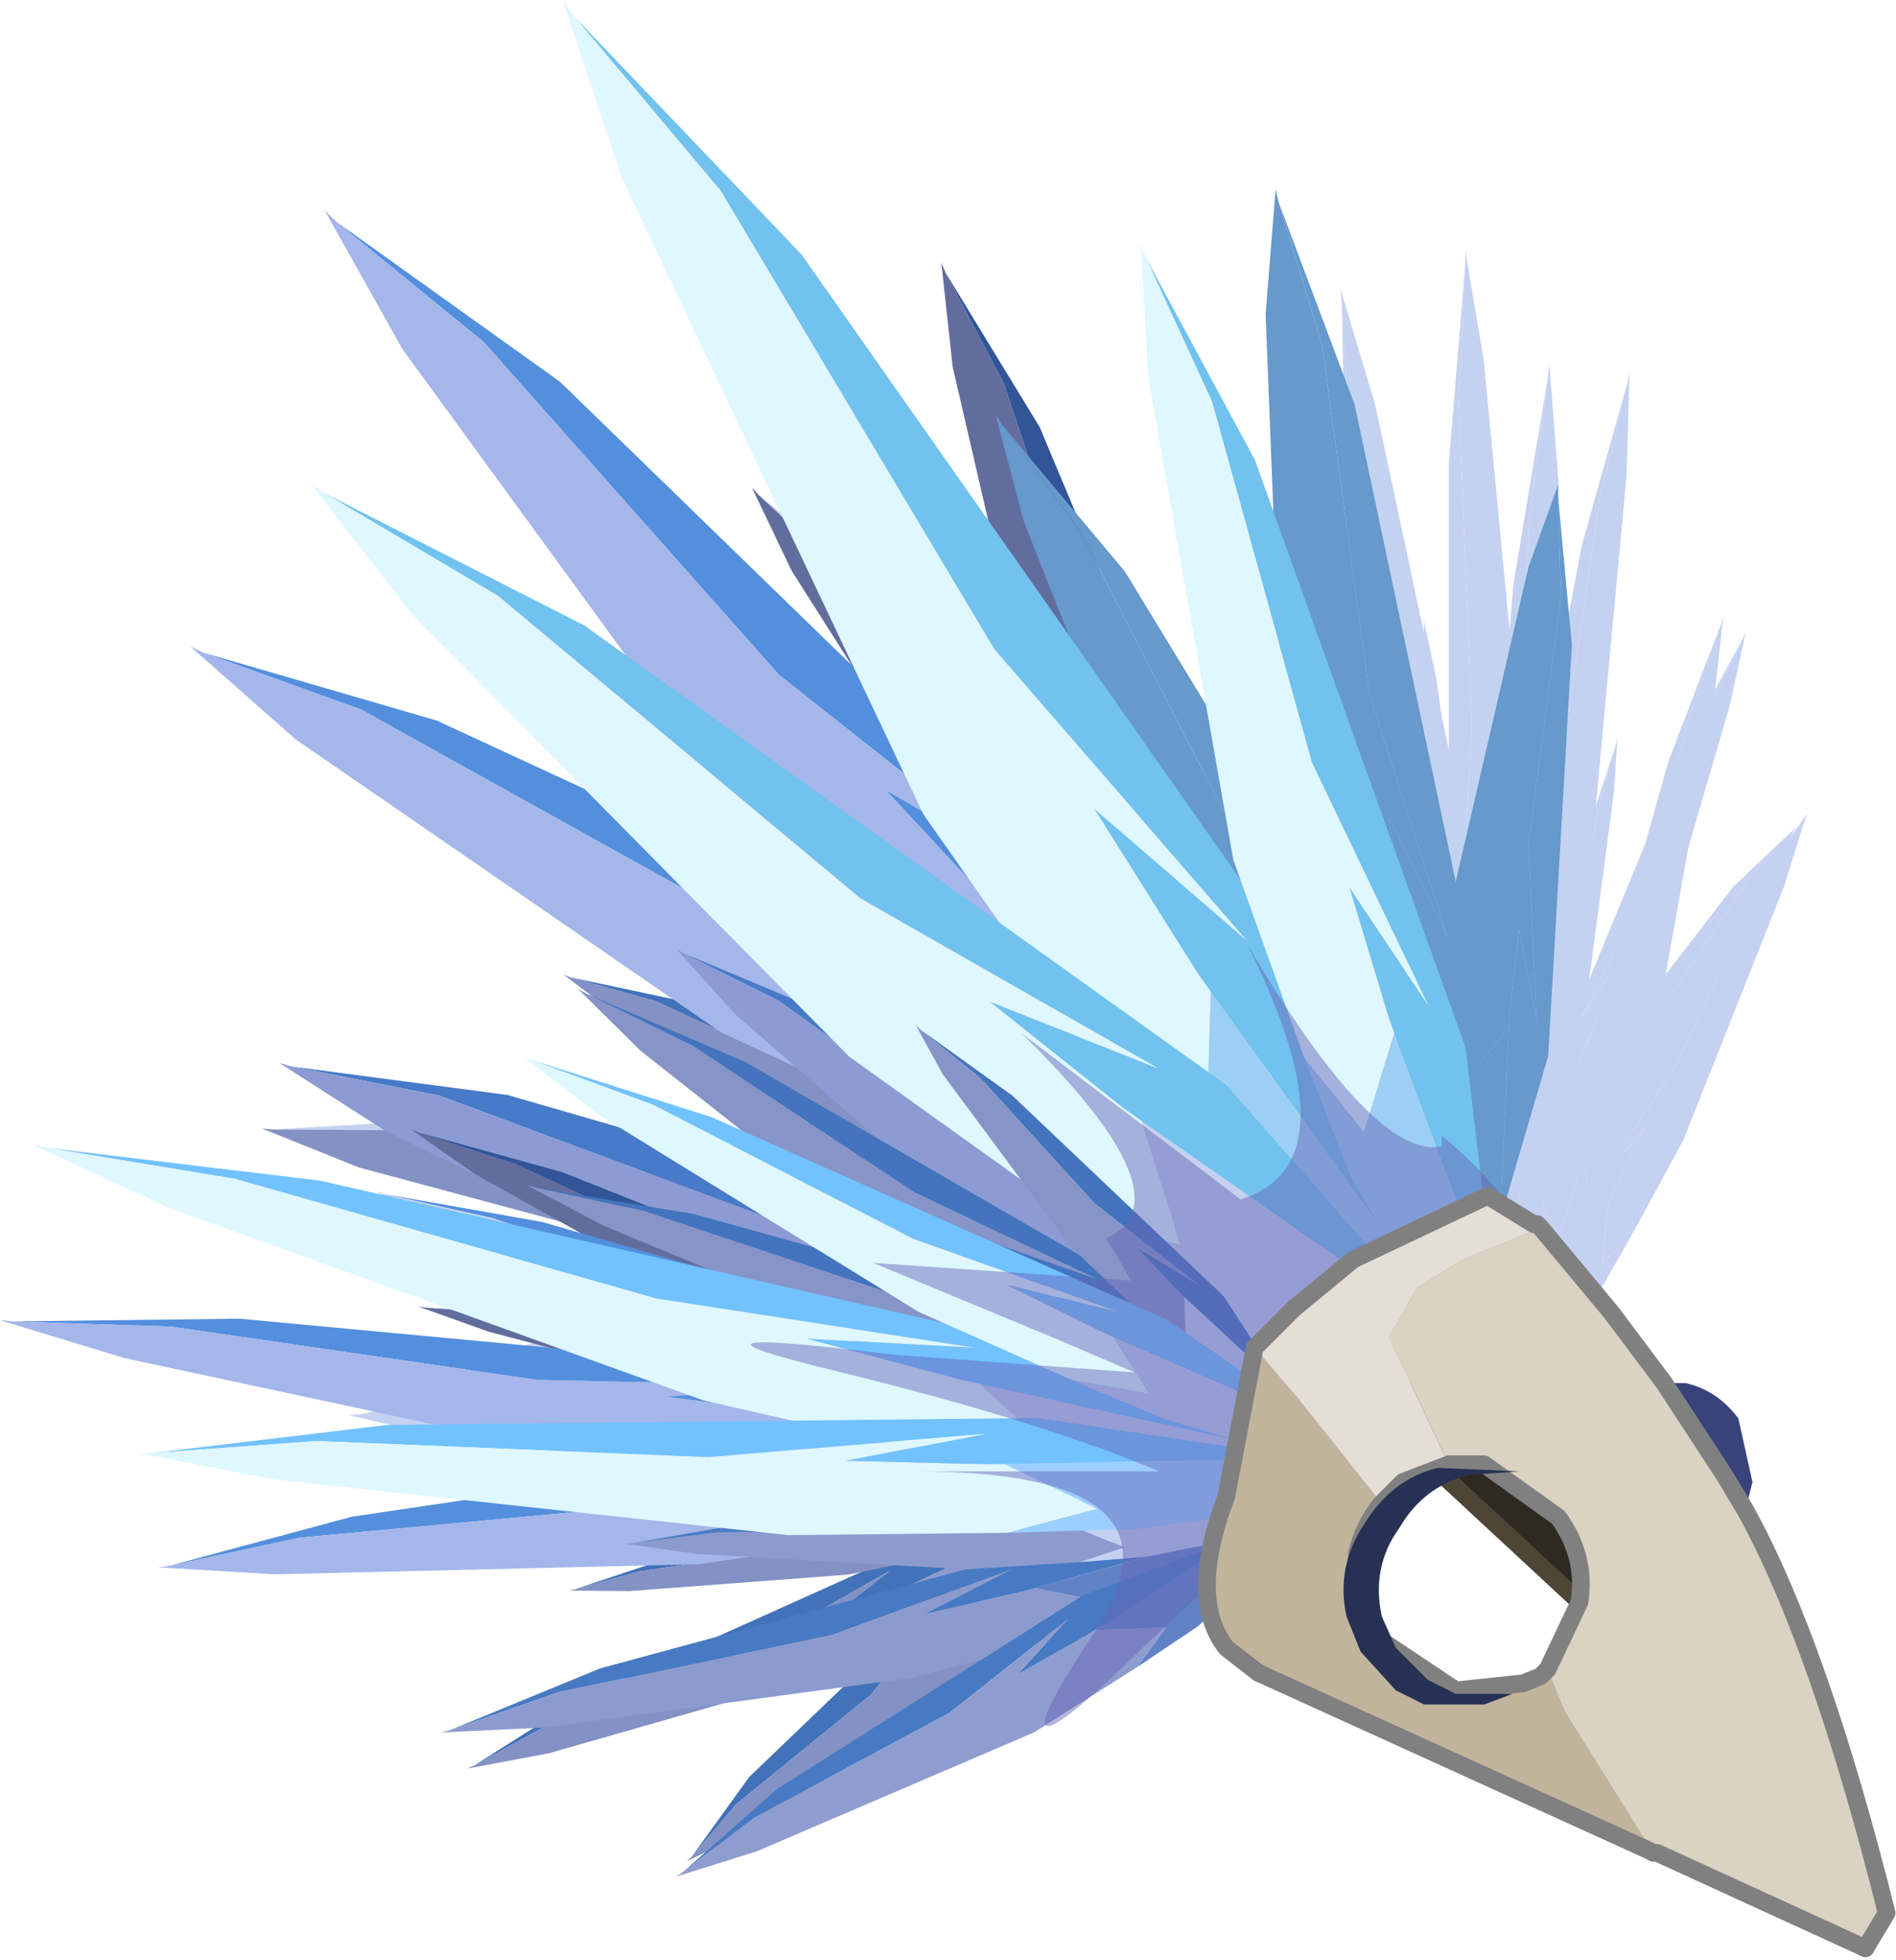 <?xml version="1.0" encoding="UTF-8" standalone="no"?>
<!DOCTYPE svg PUBLIC "-//W3C//DTD SVG 1.1//EN" "http://www.w3.org/Graphics/SVG/1.1/DTD/svg11.dtd">
<svg width="100%" height="100%" viewBox="0 0 242 250" version="1.1" xmlns="http://www.w3.org/2000/svg" xmlns:xlink="http://www.w3.org/1999/xlink" xml:space="preserve" xmlns:serif="http://www.serif.com/" style="fill-rule:evenodd;clip-rule:evenodd;stroke-linecap:round;stroke-linejoin:round;">
    <g transform="matrix(1,0,0,1,-10.236,-59.173)">
        <g transform="matrix(9.013,0,0,9.013,-2376.25,-1612.96)">
            <g id="shape0" transform="matrix(-0.284,0.269,0.121,0.494,285.2,199.399)">
                <path d="M1.45,0.65L1.55,-1.3L2.05,0.7L1.65,-3.2L2.05,-8.6L1.85,-10.9L2.35,-7.6L2.35,1.45L1.55,4.9L1.5,4.9L1.45,0.9L1.45,0.65" style="fill:#c4d1f0;"/>
                <path d="M1.85,-10.9L2.05,-8.6L1.65,-3.2L2.05,0.7L1.55,-1.3L1.45,0.65L1.45,0.9L0.55,2.1L0.1,0.8L0.1,-2.25L1.3,-9.25L1.85,-11.1L1.85,-10.9" style="fill:#c4d1f0;"/>
                <path d="M1.45,0.9L1.5,4.9L0.55,4.8L0.15,2.65L0.1,0.8L0.55,2.1L1.45,0.9" style="fill:#c4d1f0;"/>
            </g>
            <g id="shape01" serif:id="shape0" transform="matrix(-0.169,0.273,0.134,0.284,284.8,200.6)">
                <path d="M1.45,0.65L1.55,-1.3L2.05,0.7L1.65,-3.2L2.05,-8.6L1.85,-10.9L2.35,-7.6L2.35,1.45L1.55,4.9L1.5,4.9L1.45,0.9L1.45,0.65" style="fill:#c4d1f0;"/>
                <path d="M1.85,-10.9L2.05,-8.6L1.65,-3.2L2.05,0.7L1.55,-1.3L1.45,0.65L1.45,0.9L0.55,2.1L0.1,0.8L0.1,-2.25L1.3,-9.25L1.85,-11.1L1.85,-10.9" style="fill:#c4d1f0;"/>
                <path d="M1.45,0.9L1.5,4.9L0.55,4.8L0.15,2.65L0.1,0.8L0.55,2.1L1.45,0.9" style="fill:#c4d1f0;"/>
            </g>
            <g id="shape02" serif:id="shape0" transform="matrix(-0.273,0.079,0.018,0.491,285.65,199.6)">
                <path d="M1.45,0.65L1.55,-1.3L2.05,0.7L1.65,-3.2L2.05,-8.6L1.85,-10.9L2.35,-7.6L2.35,1.45L1.55,4.9L1.5,4.9L1.45,0.9L1.45,0.65" style="fill:#c4d1f0;"/>
                <path d="M1.85,-10.9L2.05,-8.6L1.65,-3.2L2.05,0.7L1.55,-1.3L1.45,0.65L1.45,0.9L0.55,2.1L0.1,0.8L0.1,-2.25L1.3,-9.25L1.85,-11.1L1.85,-10.9" style="fill:#c4d1f0;"/>
                <path d="M1.45,0.9L1.5,4.9L0.55,4.8L0.15,2.65L0.1,0.8L0.55,2.1L1.45,0.9" style="fill:#c4d1f0;"/>
            </g>
            <g id="shape03" serif:id="shape0" transform="matrix(-0.241,-0.31,-0.194,0.47,287.8,200.251)">
                <path d="M1.45,0.65L1.55,-1.3L2.05,0.7L1.65,-3.2L2.05,-8.6L1.85,-10.9L2.35,-7.6L2.35,1.45L1.55,4.9L1.5,4.9L1.45,0.9L1.45,0.65" style="fill:#c4d1f0;"/>
                <path d="M1.85,-10.9L2.05,-8.6L1.65,-3.2L2.05,0.7L1.55,-1.3L1.45,0.65L1.45,0.9L0.55,2.1L0.1,0.8L0.1,-2.25L1.3,-9.25L1.85,-11.1L1.85,-10.9" style="fill:#c4d1f0;"/>
                <path d="M1.45,0.9L1.5,4.9L0.55,4.8L0.15,2.65L0.1,0.8L0.55,2.1L1.45,0.9" style="fill:#c4d1f0;"/>
            </g>
            <g id="shape04" serif:id="shape0" transform="matrix(-0.198,-0.122,-0.086,0.374,287.1,200.35)">
                <path d="M1.45,0.65L1.55,-1.3L2.05,0.7L1.65,-3.2L2.05,-8.6L1.85,-10.9L2.35,-7.6L2.35,1.45L1.55,4.9L1.5,4.9L1.45,0.9L1.45,0.65" style="fill:#c4d1f0;"/>
                <path d="M1.85,-10.9L2.05,-8.6L1.65,-3.2L2.05,0.7L1.55,-1.3L1.45,0.65L1.45,0.9L0.55,2.1L0.1,0.8L0.1,-2.25L1.3,-9.25L1.85,-11.1L1.85,-10.9" style="fill:#c4d1f0;"/>
                <path d="M1.45,0.9L1.5,4.9L0.55,4.8L0.15,2.65L0.1,0.8L0.55,2.1L1.45,0.9" style="fill:#c4d1f0;"/>
            </g>
            <g id="shape05" serif:id="shape0" transform="matrix(-0.144,-0.397,-0.232,0.301,287.9,201.3)">
                <path d="M1.45,0.65L1.55,-1.3L2.05,0.7L1.65,-3.2L2.05,-8.6L1.85,-10.9L2.35,-7.6L2.35,1.45L1.55,4.9L1.5,4.9L1.45,0.9L1.45,0.65" style="fill:#c4d1f0;"/>
                <path d="M1.85,-10.9L2.05,-8.6L1.65,-3.2L2.05,0.7L1.55,-1.3L1.45,0.65L1.45,0.9L0.55,2.1L0.1,0.8L0.1,-2.25L1.3,-9.25L1.85,-11.1L1.85,-10.9" style="fill:#c4d1f0;"/>
                <path d="M1.45,0.9L1.5,4.9L0.55,4.8L0.15,2.65L0.1,0.8L0.55,2.1L1.45,0.9" style="fill:#c4d1f0;"/>
            </g>
            <g id="shape06" serif:id="shape0" transform="matrix(-0.468,0.081,-0,0.849,286.4,198.35)">
                <path d="M1.45,0.65L1.55,-1.3L2.05,0.7L1.65,-3.2L2.05,-8.6L1.85,-10.9L2.35,-7.6L2.35,1.45L1.55,4.9L1.5,4.9L1.45,0.9L1.45,0.65" style="fill:#c4d1f0;"/>
                <path d="M1.85,-10.9L2.05,-8.6L1.65,-3.2L2.05,0.7L1.55,-1.3L1.45,0.65L1.45,0.9L0.55,2.1L0.1,0.8L0.1,-2.25L1.3,-9.25L1.85,-11.1L1.85,-10.9" style="fill:#c4d1f0;"/>
                <path d="M1.45,0.9L1.5,4.9L0.55,4.8L0.15,2.65L0.1,0.8L0.55,2.1L1.45,0.9" style="fill:#c4d1f0;"/>
            </g>
            <g id="shape07" serif:id="shape0" transform="matrix(-0.316,0.211,0.086,0.558,285.5,199.7)">
                <path d="M1.45,0.65L1.55,-1.3L2.05,0.7L1.65,-3.2L2.05,-8.6L1.85,-10.9L2.35,-7.6L2.35,1.45L1.55,4.9L1.5,4.9L1.45,0.9L1.45,0.65" style="fill:#c4d1f0;"/>
                <path d="M1.85,-10.9L2.05,-8.6L1.65,-3.2L2.05,0.7L1.55,-1.3L1.45,0.65L1.45,0.9L0.55,2.1L0.1,0.8L0.1,-2.25L1.3,-9.25L1.85,-11.1L1.85,-10.9" style="fill:#c4d1f0;"/>
                <path d="M1.45,0.9L1.5,4.9L0.55,4.8L0.15,2.65L0.1,0.8L0.55,2.1L1.45,0.9" style="fill:#c4d1f0;"/>
            </g>
            <g id="shape08" serif:id="shape0" transform="matrix(-0.391,-0.182,-0.138,0.732,287.05,199.25)">
                <path d="M1.45,0.65L1.55,-1.3L2.05,0.7L1.65,-3.2L2.05,-8.6L1.85,-10.9L2.35,-7.6L2.35,1.45L1.55,4.9L1.5,4.9L1.45,0.9L1.45,0.65" style="fill:#c4d1f0;"/>
                <path d="M1.85,-10.9L2.05,-8.6L1.65,-3.2L2.05,0.7L1.55,-1.3L1.45,0.65L1.45,0.9L0.55,2.1L0.1,0.8L0.1,-2.25L1.3,-9.25L1.85,-11.1L1.85,-10.9" style="fill:#c4d1f0;"/>
                <path d="M1.45,0.9L1.5,4.9L0.55,4.8L0.15,2.65L0.1,0.8L0.55,2.1L1.45,0.9" style="fill:#c4d1f0;"/>
            </g>
            <g id="shape09" serif:id="shape0" transform="matrix(-0.308,0.428,0.206,0.523,284.55,201.6)">
                <path d="M1.45,0.65L1.55,-1.3L2.05,0.7L1.65,-3.2L2.05,-8.6L1.85,-10.9L2.35,-7.6L2.35,1.45L1.55,4.9L1.5,4.9L1.45,0.9L1.45,0.65" style="fill:#c4d1f0;"/>
                <path d="M1.85,-10.9L2.05,-8.6L1.65,-3.2L2.05,0.7L1.55,-1.3L1.45,0.65L1.45,0.9L0.55,2.1L0.1,0.8L0.1,-2.25L1.3,-9.25L1.85,-11.1L1.85,-10.9" style="fill:#c4d1f0;"/>
                <path d="M1.45,0.9L1.5,4.9L0.55,4.8L0.15,2.65L0.1,0.8L0.55,2.1L1.45,0.9" style="fill:#c4d1f0;"/>
            </g>
            <g id="shape010" serif:id="shape0" transform="matrix(-0.17,0.385,0.196,0.274,284.25,203.1)">
                <path d="M1.45,0.65L1.55,-1.3L2.05,0.7L1.65,-3.2L2.05,-8.6L1.85,-10.9L2.35,-7.6L2.35,1.45L1.55,4.9L1.5,4.9L1.45,0.9L1.45,0.65" style="fill:#c4d1f0;"/>
                <path d="M1.85,-10.9L2.05,-8.6L1.65,-3.2L2.05,0.7L1.55,-1.3L1.45,0.65L1.45,0.9L0.55,2.1L0.1,0.8L0.1,-2.25L1.3,-9.25L1.85,-11.1L1.85,-10.9" style="fill:#c4d1f0;"/>
                <path d="M1.45,0.9L1.5,4.9L0.55,4.8L0.15,2.65L0.1,0.8L0.55,2.1L1.45,0.9" style="fill:#c4d1f0;"/>
            </g>
            <g id="shape011" serif:id="shape0" transform="matrix(-0.317,0.204,0.082,0.562,285.2,201.6)">
                <path d="M1.45,0.65L1.55,-1.3L2.05,0.7L1.65,-3.2L2.05,-8.6L1.85,-10.9L2.35,-7.6L2.35,1.45L1.55,4.9L1.5,4.9L1.45,0.9L1.45,0.65" style="fill:#c4d1f0;"/>
                <path d="M1.85,-10.9L2.05,-8.6L1.65,-3.2L2.05,0.7L1.55,-1.3L1.45,0.65L1.45,0.9L0.55,2.1L0.1,0.8L0.1,-2.25L1.3,-9.25L1.85,-11.1L1.85,-10.9" style="fill:#c4d1f0;"/>
                <path d="M1.45,0.9L1.5,4.9L0.55,4.8L0.15,2.65L0.1,0.8L0.55,2.1L1.45,0.9" style="fill:#c4d1f0;"/>
            </g>
            <g id="shape012" serif:id="shape0" transform="matrix(-0.327,-0.261,-0.175,0.624,287.85,201.65)">
                <path d="M1.45,0.65L1.55,-1.3L2.05,0.7L1.65,-3.2L2.05,-8.6L1.85,-10.9L2.35,-7.6L2.35,1.45L1.55,4.9L1.5,4.9L1.45,0.9L1.45,0.65" style="fill:#c4d1f0;"/>
                <path d="M1.85,-10.9L2.05,-8.6L1.65,-3.2L2.05,0.7L1.55,-1.3L1.45,0.65L1.45,0.9L0.55,2.1L0.1,0.8L0.1,-2.25L1.3,-9.25L1.85,-11.1L1.85,-10.9" style="fill:#c4d1f0;"/>
                <path d="M1.45,0.9L1.5,4.9L0.55,4.8L0.15,2.65L0.1,0.8L0.55,2.1L1.45,0.9" style="fill:#c4d1f0;"/>
            </g>
            <g id="shape013" serif:id="shape0" transform="matrix(-0.253,-0.06,-0.058,0.469,287,202)">
                <path d="M1.45,0.65L1.55,-1.3L2.05,0.7L1.65,-3.2L2.05,-8.6L1.85,-10.9L2.35,-7.6L2.35,1.45L1.55,4.9L1.5,4.9L1.45,0.9L1.45,0.65" style="fill:#c4d1f0;"/>
                <path d="M1.85,-10.9L2.05,-8.6L1.65,-3.2L2.05,0.7L1.55,-1.3L1.45,0.65L1.45,0.9L0.55,2.1L0.1,0.8L0.1,-2.25L1.3,-9.25L1.85,-11.1L1.85,-10.9" style="fill:#c4d1f0;"/>
                <path d="M1.45,0.9L1.5,4.9L0.55,4.8L0.15,2.65L0.1,0.8L0.55,2.1L1.45,0.9" style="fill:#c4d1f0;"/>
            </g>
            <g id="shape014" serif:id="shape0" transform="matrix(-0.222,-0.4,-0.242,0.445,288.1,202.7)">
                <path d="M1.45,0.65L1.55,-1.3L2.05,0.7L1.65,-3.2L2.05,-8.6L1.85,-10.9L2.35,-7.6L2.35,1.45L1.55,4.9L1.5,4.9L1.45,0.9L1.45,0.65" style="fill:#c4d1f0;"/>
                <path d="M1.85,-10.9L2.05,-8.6L1.65,-3.2L2.05,0.7L1.55,-1.3L1.45,0.65L1.45,0.9L0.55,2.1L0.1,0.8L0.1,-2.25L1.3,-9.25L1.85,-11.1L1.85,-10.9" style="fill:#c4d1f0;"/>
                <path d="M1.45,0.9L1.5,4.9L0.55,4.8L0.15,2.65L0.1,0.8L0.55,2.1L1.45,0.9" style="fill:#c4d1f0;"/>
            </g>
            <g id="shape015" serif:id="shape0" transform="matrix(-0.552,0.285,0.105,0.984,285.95,200)">
                <path d="M1.45,0.65L1.55,-1.3L2.05,0.7L1.65,-3.2L2.05,-8.6L1.85,-10.9L2.35,-7.6L2.35,1.45L1.55,4.9L1.5,4.9L1.45,0.9L1.45,0.65" style="fill:#c4d1f0;"/>
                <path d="M1.85,-10.9L2.05,-8.6L1.65,-3.2L2.05,0.7L1.55,-1.3L1.45,0.65L1.45,0.9L0.55,2.1L0.1,0.8L0.1,-2.25L1.3,-9.25L1.85,-11.1L1.85,-10.9" style="fill:#c4d1f0;"/>
                <path d="M1.45,0.9L1.5,4.9L0.55,4.8L0.15,2.65L0.1,0.8L0.55,2.1L1.45,0.9" style="fill:#c4d1f0;"/>
            </g>
            <g id="shape016" serif:id="shape0" transform="matrix(-0.353,0.374,0.173,0.611,285.05,201.9)">
                <path d="M1.45,0.65L1.55,-1.3L2.05,0.7L1.65,-3.2L2.05,-8.6L1.85,-10.9L2.35,-7.6L2.35,1.45L1.55,4.9L1.5,4.9L1.45,0.9L1.45,0.65" style="fill:#c4d1f0;"/>
                <path d="M1.85,-10.9L2.05,-8.6L1.65,-3.2L2.05,0.7L1.55,-1.3L1.45,0.65L1.45,0.9L0.55,2.1L0.1,0.8L0.1,-2.25L1.3,-9.25L1.85,-11.1L1.85,-10.9" style="fill:#c4d1f0;"/>
                <path d="M1.45,0.9L1.5,4.9L0.55,4.8L0.15,2.65L0.1,0.8L0.55,2.1L1.45,0.9" style="fill:#c4d1f0;"/>
            </g>
            <g id="shape017" serif:id="shape0" transform="matrix(-0.492,-0.05,-0.075,0.905,286.8,200.8)">
                <path d="M1.45,0.65L1.55,-1.3L2.05,0.7L1.65,-3.2L2.05,-8.6L1.85,-10.9L2.35,-7.6L2.35,1.45L1.55,4.9L1.5,4.9L1.45,0.9L1.45,0.65" style="fill:#c4d1f0;"/>
                <path d="M1.85,-10.9L2.05,-8.6L1.65,-3.2L2.05,0.7L1.55,-1.3L1.45,0.65L1.45,0.9L0.55,2.1L0.1,0.8L0.1,-2.25L1.3,-9.25L1.85,-11.1L1.85,-10.9" style="fill:#c4d1f0;"/>
                <path d="M1.45,0.9L1.5,4.9L0.55,4.8L0.15,2.65L0.1,0.8L0.55,2.1L1.45,0.9" style="fill:#c4d1f0;"/>
            </g>
            <g id="shape2" transform="matrix(1,0,0,1,264.1,201.6)">
                <path d="M20.25,3.45L22.05,3.45C23.283,4.417 24.283,5.617 25.05,7.05L25.05,8.45L20.95,4.65L20.5,4.1L20.25,3.45" style="fill:#2e2921;"/>
                <path d="M20.25,3.45L20.5,4.1L20.95,4.65L25.05,8.45" style="fill:none;fill-rule:nonzero;stroke:#4d4637;stroke-width:0.25px;"/>
            </g>
            <g id="shape018" serif:id="shape0" transform="matrix(0.708,-0.297,0.297,0.708,280.1,197.65)">
                <path d="M1.45,0.65L1.55,-1.3L2.05,0.7L1.65,-3.2L2.05,-8.6L1.85,-10.9L2.35,-7.6L2.35,1.45L1.55,4.9L1.5,4.9L1.45,0.9L1.45,0.65" style="fill:#315597;"/>
                <path d="M1.85,-10.9L2.05,-8.6L1.65,-3.2L2.05,0.7L1.55,-1.3L1.45,0.65L1.45,0.9L0.55,2.1L0.1,0.8L0.1,-2.25L1.3,-9.25L1.85,-11.1L1.85,-10.9" style="fill:#626d9e;"/>
                <path d="M1.45,0.9L1.5,4.9L0.55,4.8L0.15,2.65L0.1,0.8L0.55,2.1L1.45,0.9" style="fill:#c4d1f0;"/>
            </g>
            <g id="shape019" serif:id="shape0" transform="matrix(0.532,-0.069,0.069,0.532,281.901,198.05)">
                <path d="M1.45,0.65L1.55,-1.3L2.05,0.7L1.65,-3.2L2.05,-8.6L1.85,-10.9L2.35,-7.6L2.35,1.45L1.55,4.9L1.5,4.9L1.45,0.9L1.45,0.65" style="fill:#c4d1f0;"/>
                <path d="M1.85,-10.9L2.05,-8.6L1.65,-3.2L2.05,0.7L1.55,-1.3L1.45,0.65L1.45,0.9L0.55,2.1L0.1,0.8L0.1,-2.25L1.3,-9.25L1.85,-11.1L1.85,-10.9" style="fill:#c4d1f0;"/>
                <path d="M1.45,0.9L1.5,4.9L0.55,4.8L0.15,2.65L0.1,0.8L0.55,2.1L1.45,0.9" style="fill:#c4d1f0;"/>
            </g>
            <g id="shape020" serif:id="shape0" transform="matrix(0.503,-0.455,0.455,0.503,279.55,198.85)">
                <path d="M1.45,0.65L1.55,-1.3L2.05,0.7L1.65,-3.2L2.05,-8.6L1.85,-10.9L2.35,-7.6L2.35,1.45L1.55,4.9L1.5,4.9L1.45,0.9L1.45,0.65" style="fill:#c4d1f0;"/>
                <path d="M1.85,-10.9L2.05,-8.6L1.65,-3.2L2.05,0.7L1.55,-1.3L1.45,0.65L1.45,0.9L0.55,2.1L0.1,0.8L0.1,-2.25L1.3,-9.25L1.85,-11.1L1.85,-10.9" style="fill:#626d9e;"/>
                <path d="M1.45,0.9L1.5,4.9L0.55,4.8L0.15,2.65L0.1,0.8L0.55,2.1L1.45,0.9" style="fill:#c4d1f0;"/>
            </g>
            <g id="shape021" serif:id="shape0" transform="matrix(0.071,-0.765,0.765,0.071,276.85,203.7)">
                <path d="M1.45,0.65L1.55,-1.3L2.05,0.7L1.65,-3.2L2.05,-8.6L1.85,-10.9L2.35,-7.6L2.35,1.45L1.55,4.9L1.5,4.9L1.45,0.9L1.45,0.65" style="fill:#c4d1f0;"/>
                <path d="M1.85,-10.9L2.05,-8.6L1.65,-3.2L2.05,0.7L1.55,-1.3L1.45,0.65L1.45,0.9L0.55,2.1L0.1,0.8L0.1,-2.25L1.3,-9.25L1.85,-11.1L1.85,-10.9" style="fill:#8391c4;"/>
                <path d="M1.45,0.9L1.5,4.9L0.55,4.8L0.15,2.65L0.1,0.8L0.55,2.1L1.45,0.9" style="fill:#c4d1f0;"/>
            </g>
            <g id="shape022" serif:id="shape0" transform="matrix(0.189,-0.503,0.503,0.189,278,202.35)">
                <path d="M1.45,0.65L1.55,-1.3L2.05,0.7L1.65,-3.2L2.05,-8.6L1.85,-10.9L2.35,-7.6L2.35,1.45L1.55,4.9L1.5,4.9L1.45,0.9L1.45,0.65" style="fill:#4272ba;"/>
                <path d="M1.85,-10.9L2.05,-8.6L1.65,-3.2L2.05,0.7L1.55,-1.3L1.45,0.65L1.45,0.9L0.55,2.1L0.1,0.8L0.1,-2.25L1.3,-9.25L1.85,-11.1L1.85,-10.9" style="fill:#8391c4;"/>
                <path d="M1.45,0.9L1.5,4.9L0.55,4.8L0.15,2.65L0.1,0.8L0.55,2.1L1.45,0.9" style="fill:#c4d1f0;"/>
            </g>
            <g id="shape023" serif:id="shape0" transform="matrix(-0.165,-0.659,0.659,-0.165,277.65,204.85)">
                <path d="M1.45,0.65L1.55,-1.3L2.05,0.7L1.65,-3.2L2.05,-8.6L1.85,-10.9L2.35,-7.6L2.35,1.45L1.55,4.9L1.5,4.9L1.45,0.9L1.45,0.65" style="fill:#c4d1f0;"/>
                <path d="M1.85,-10.9L2.05,-8.6L1.65,-3.2L2.05,0.7L1.55,-1.3L1.45,0.65L1.45,0.9L0.55,2.1L0.1,0.8L0.1,-2.25L1.3,-9.25L1.85,-11.1L1.85,-10.9" style="fill:#c4d1f0;"/>
                <path d="M1.45,0.9L1.5,4.9L0.55,4.8L0.15,2.65L0.1,0.8L0.55,2.1L1.45,0.9" style="fill:#c4d1f0;"/>
            </g>
            <g id="shape024" serif:id="shape0" transform="matrix(0.811,-0.835,0.835,0.811,277.15,199.051)">
                <path d="M1.45,0.65L1.55,-1.3L2.05,0.7L1.65,-3.2L2.05,-8.6L1.85,-10.9L2.35,-7.6L2.35,1.45L1.55,4.9L1.5,4.9L1.45,0.9L1.45,0.65" style="fill:#538fdd;"/>
                <path d="M1.85,-10.9L2.05,-8.6L1.65,-3.2L2.05,0.7L1.55,-1.3L1.45,0.65L1.45,0.9L0.55,2.1L0.1,0.8L0.1,-2.25L1.3,-9.25L1.85,-11.1L1.85,-10.9" style="fill:#a4b6ea;"/>
                <path d="M1.45,0.9L1.5,4.9L0.55,4.8L0.15,2.65L0.1,0.8L0.55,2.1L1.45,0.9" style="fill:#c4d1f0;"/>
            </g>
            <g id="shape025" serif:id="shape0" transform="matrix(0.701,-0.413,0.413,0.701,279.85,198.65)">
                <path d="M1.45,0.65L1.55,-1.3L2.05,0.7L1.65,-3.2L2.05,-8.6L1.85,-10.9L2.35,-7.6L2.35,1.45L1.55,4.9L1.5,4.9L1.45,0.9L1.45,0.65" style="fill:#c4d1f0;"/>
                <path d="M1.85,-10.9L2.05,-8.6L1.65,-3.2L2.05,0.7L1.55,-1.3L1.45,0.65L1.45,0.9L0.55,2.1L0.1,0.8L0.1,-2.25L1.3,-9.25L1.85,-11.1L1.85,-10.9" style="fill:#c4d1f0;"/>
                <path d="M1.45,0.9L1.5,4.9L0.55,4.8L0.15,2.65L0.1,0.8L0.55,2.1L1.45,0.9" style="fill:#c4d1f0;"/>
            </g>
            <g id="shape026" serif:id="shape0" transform="matrix(0.432,-0.934,0.934,0.432,277.05,201.201)">
                <path d="M1.45,0.65L1.55,-1.3L2.05,0.7L1.65,-3.2L2.05,-8.6L1.85,-10.9L2.35,-7.6L2.35,1.45L1.55,4.9L1.5,4.9L1.45,0.9L1.45,0.65" style="fill:#538fdd;"/>
                <path d="M1.85,-10.9L2.05,-8.6L1.65,-3.2L2.05,0.7L1.55,-1.3L1.45,0.65L1.45,0.9L0.55,2.1L0.1,0.8L0.1,-2.25L1.3,-9.25L1.85,-11.1L1.85,-10.9" style="fill:#a4b6ea;"/>
                <path d="M1.45,0.9L1.5,4.9L0.55,4.8L0.15,2.65L0.1,0.8L0.55,2.1L1.45,0.9" style="fill:#c4d1f0;"/>
            </g>
            <g id="shape027" serif:id="shape0" transform="matrix(0.901,-0.191,0.191,0.901,283.301,198.55)">
                <path d="M1.45,0.65L1.55,-1.3L2.05,0.7L1.65,-3.2L2.05,-8.6L1.85,-10.9L2.35,-7.6L2.35,1.45L1.55,4.9L1.5,4.9L1.45,0.9L1.45,0.65" style="fill:#69c;"/>
                <path d="M1.85,-10.9L2.05,-8.6L1.65,-3.2L2.05,0.7L1.55,-1.3L1.45,0.65L1.45,0.9L0.55,2.1L0.1,0.8L0.1,-2.25L1.3,-9.25L1.85,-11.1L1.85,-10.9" style="fill:#69c;"/>
                <path d="M1.45,0.9L1.5,4.9L0.55,4.8L0.15,2.65L0.1,0.8L0.55,2.1L1.45,0.9" style="fill:#c4d1f0;"/>
            </g>
            <g id="shape028" serif:id="shape0" transform="matrix(0.643,0.037,-0.037,0.643,285.25,199.45)">
                <path d="M1.45,0.65L1.55,-1.3L2.05,0.7L1.65,-3.2L2.05,-8.6L1.85,-10.9L2.35,-7.6L2.35,1.45L1.55,4.9L1.5,4.9L1.45,0.9L1.45,0.65" style="fill:#69c;"/>
                <path d="M1.85,-10.9L2.05,-8.6L1.65,-3.2L2.05,0.7L1.55,-1.3L1.45,0.65L1.45,0.9L0.55,2.1L0.1,0.8L0.1,-2.25L1.3,-9.25L1.85,-11.1L1.85,-10.9" style="fill:#69c;"/>
                <path d="M1.45,0.9L1.5,4.9L0.55,4.8L0.15,2.65L0.1,0.8L0.55,2.1L1.45,0.9" style="fill:#69c;"/>
            </g>
            <g id="shape029" serif:id="shape0" transform="matrix(0.696,-0.424,0.424,0.696,282.3,199.9)">
                <path d="M1.45,0.65L1.55,-1.3L2.05,0.7L1.65,-3.2L2.05,-8.6L1.85,-10.9L2.35,-7.6L2.35,1.45L1.55,4.9L1.5,4.9L1.45,0.9L1.45,0.65" style="fill:#69c;"/>
                <path d="M1.85,-10.9L2.05,-8.6L1.65,-3.2L2.05,0.7L1.55,-1.3L1.45,0.65L1.45,0.9L0.55,2.1L0.1,0.8L0.1,-2.25L1.3,-9.25L1.85,-11.1L1.85,-10.9" style="fill:#69c;"/>
                <path d="M1.45,0.9L1.5,4.9L0.55,4.8L0.15,2.65L0.1,0.8L0.55,2.1L1.45,0.9" style="fill:#c4d1f0;"/>
            </g>
            <g id="shape030" serif:id="shape0" transform="matrix(0.256,-0.886,0.886,0.256,278.1,205.05)">
                <path d="M1.45,0.65L1.55,-1.3L2.05,0.7L1.65,-3.2L2.05,-8.6L1.85,-10.9L2.35,-7.6L2.35,1.45L1.55,4.9L1.5,4.9L1.45,0.9L1.45,0.65" style="fill:#477ac8;"/>
                <path d="M1.85,-10.9L2.05,-8.6L1.65,-3.2L2.05,0.7L1.55,-1.3L1.45,0.65L1.45,0.9L0.55,2.1L0.1,0.8L0.1,-2.25L1.3,-9.25L1.85,-11.1L1.85,-10.9" style="fill:#8c9bd3;"/>
                <path d="M1.45,0.9L1.5,4.9L0.55,4.8L0.15,2.65L0.1,0.8L0.55,2.1L1.45,0.9" style="fill:#c4d1f0;"/>
            </g>
            <g id="shape031" serif:id="shape0" transform="matrix(0.336,-0.551,0.551,0.336,279.85,203.7)">
                <path d="M1.45,0.65L1.55,-1.3L2.05,0.7L1.65,-3.2L2.05,-8.6L1.85,-10.9L2.35,-7.6L2.35,1.45L1.55,4.9L1.5,4.9L1.45,0.9L1.45,0.65" style="fill:#477ac8;"/>
                <path d="M1.85,-10.9L2.05,-8.6L1.65,-3.2L2.05,0.7L1.55,-1.3L1.45,0.65L1.45,0.9L0.55,2.1L0.1,0.8L0.1,-2.25L1.3,-9.25L1.85,-11.1L1.85,-10.9" style="fill:#8c9bd3;"/>
                <path d="M1.45,0.9L1.5,4.9L0.55,4.8L0.15,2.65L0.1,0.8L0.55,2.1L1.45,0.9" style="fill:#c4d1f0;"/>
            </g>
            <g id="shape032" serif:id="shape0" transform="matrix(-0.046,-0.815,0.815,-0.046,278.85,206.55)">
                <path d="M1.45,0.65L1.55,-1.3L2.05,0.7L1.65,-3.2L2.05,-8.6L1.85,-10.9L2.35,-7.6L2.35,1.45L1.55,4.9L1.5,4.9L1.45,0.9L1.45,0.65" style="fill:#c4d1f0;"/>
                <path d="M1.85,-10.9L2.05,-8.6L1.65,-3.2L2.05,0.7L1.55,-1.3L1.45,0.65L1.45,0.9L0.55,2.1L0.1,0.8L0.1,-2.25L1.3,-9.25L1.85,-11.1L1.85,-10.9" style="fill:#c4d1f0;"/>
                <path d="M1.45,0.9L1.5,4.9L0.55,4.8L0.15,2.65L0.1,0.8L0.55,2.1L1.45,0.9" style="fill:#c4d1f0;"/>
            </g>
            <g id="shape033" serif:id="shape0" transform="matrix(1.143,-0.803,0.803,1.143,279.55,199.7)">
                <path d="M1.45,0.65L1.55,-1.3L2.05,0.7L1.65,-3.2L2.05,-8.6L1.85,-10.9L2.35,-7.6L2.35,1.45L1.55,4.9L1.5,4.9L1.45,0.9L1.45,0.65" style="fill:#71c2ee;"/>
                <path d="M1.85,-10.9L2.05,-8.6L1.65,-3.2L2.05,0.7L1.55,-1.3L1.45,0.65L1.45,0.9L0.55,2.1L0.1,0.8L0.1,-2.25L1.3,-9.25L1.85,-11.1L1.85,-10.9" style="fill:#dff7ff;"/>
                <path d="M1.45,0.9L1.5,4.9L0.55,4.8L0.15,2.65L0.1,0.8L0.55,2.1L1.45,0.9" style="fill:#9ccff3;"/>
            </g>
            <g id="shape034" serif:id="shape0" transform="matrix(0.92,-0.33,0.33,0.92,282.899,199.8)">
                <path d="M1.45,0.65L1.55,-1.3L2.05,0.7L1.65,-3.2L2.05,-8.6L1.85,-10.9L2.35,-7.6L2.35,1.45L1.55,4.9L1.5,4.9L1.45,0.9L1.45,0.65" style="fill:#71c2ee;"/>
                <path d="M1.85,-10.9L2.05,-8.6L1.65,-3.2L2.05,0.7L1.55,-1.3L1.45,0.65L1.45,0.9L0.55,2.1L0.1,0.8L0.1,-2.25L1.3,-9.25L1.85,-11.1L1.85,-10.9" style="fill:#dff7ff;"/>
                <path d="M1.45,0.9L1.5,4.9L0.55,4.8L0.15,2.65L0.1,0.8L0.55,2.1L1.45,0.9" style="fill:#9ccff3;"/>
            </g>
            <g id="shape035" serif:id="shape0" transform="matrix(0.719,-1.005,1.005,0.719,279,202.2)">
                <path d="M1.45,0.65L1.55,-1.3L2.05,0.7L1.65,-3.2L2.05,-8.6L1.85,-10.9L2.35,-7.6L2.35,1.45L1.55,4.9L1.5,4.9L1.45,0.9L1.45,0.65" style="fill:#71c2ee;"/>
                <path d="M1.85,-10.9L2.05,-8.6L1.65,-3.2L2.05,0.7L1.55,-1.3L1.45,0.65L1.45,0.9L0.55,2.1L0.1,0.8L0.1,-2.25L1.3,-9.25L1.85,-11.1L1.85,-10.9" style="fill:#dff7ff;"/>
                <path d="M1.45,0.9L1.5,4.9L0.55,4.8L0.15,2.65L0.1,0.8L0.55,2.1L1.45,0.9" style="fill:#c4d1f0;"/>
            </g>
            <g id="shape036" serif:id="shape0" transform="matrix(0.276,-0.384,0.573,0.228,276.45,204.75)">
                <path d="M1.45,0.65L1.55,-1.3L2.05,0.7L1.65,-3.2L2.05,-8.6L1.85,-10.9L2.35,-7.6L2.35,1.45L1.55,4.9L1.5,4.9L1.45,0.9L1.45,0.65" style="fill:#315597;"/>
                <path d="M1.85,-10.9L2.05,-8.6L1.65,-3.2L2.05,0.7L1.55,-1.3L1.45,0.65L1.45,0.9L0.55,2.1L0.1,0.8L0.1,-2.25L1.3,-9.25L1.85,-11.1L1.85,-10.9" style="fill:#626d9e;"/>
                <path d="M1.45,0.9L1.5,4.9L0.55,4.8L0.15,2.65L0.1,0.8L0.55,2.1L1.45,0.9" style="fill:#c4d1f0;"/>
            </g>
            <g id="shape037" serif:id="shape0" transform="matrix(0.292,-0.216,0.336,0.225,277.8,204.401)">
                <path d="M1.45,0.65L1.55,-1.3L2.05,0.7L1.65,-3.2L2.05,-8.6L1.85,-10.9L2.35,-7.6L2.35,1.45L1.55,4.9L1.5,4.9L1.45,0.9L1.45,0.65" style="fill:#c4d1f0;"/>
                <path d="M1.85,-10.9L2.05,-8.6L1.65,-3.2L2.05,0.7L1.55,-1.3L1.45,0.65L1.45,0.9L0.55,2.1L0.1,0.8L0.1,-2.25L1.3,-9.25L1.85,-11.1L1.85,-10.9" style="fill:#c4d1f0;"/>
                <path d="M1.45,0.9L1.5,4.9L0.55,4.8L0.15,2.65L0.1,0.8L0.55,2.1L1.45,0.9" style="fill:#c4d1f0;"/>
            </g>
            <g id="shape038" serif:id="shape0" transform="matrix(0.062,-0.387,0.559,0.078,276.8,205.6)">
                <path d="M1.45,0.65L1.55,-1.3L2.05,0.7L1.65,-3.2L2.05,-8.6L1.85,-10.9L2.35,-7.6L2.35,1.45L1.55,4.9L1.5,4.9L1.45,0.9L1.45,0.65" style="fill:#c4d1f0;"/>
                <path d="M1.85,-10.9L2.05,-8.6L1.65,-3.2L2.05,0.7L1.55,-1.3L1.45,0.65L1.45,0.9L0.55,2.1L0.1,0.8L0.1,-2.25L1.3,-9.25L1.85,-11.1L1.85,-10.9" style="fill:#626d9e;"/>
                <path d="M1.45,0.9L1.5,4.9L0.55,4.8L0.15,2.65L0.1,0.8L0.55,2.1L1.45,0.9" style="fill:#c4d1f0;"/>
            </g>
            <g id="shape039" serif:id="shape0" transform="matrix(-0.377,-0.382,0.514,-0.231,277.8,208.7)">
                <path d="M1.45,0.65L1.55,-1.3L2.05,0.7L1.65,-3.2L2.05,-8.6L1.85,-10.9L2.35,-7.6L2.35,1.45L1.55,4.9L1.5,4.9L1.45,0.9L1.45,0.65" style="fill:#4272ba;"/>
                <path d="M1.85,-10.9L2.05,-8.6L1.65,-3.2L2.05,0.7L1.55,-1.3L1.45,0.65L1.45,0.9L0.55,2.1L0.1,0.8L0.1,-2.25L1.3,-9.25L1.85,-11.1L1.85,-10.9" style="fill:#8391c4;"/>
                <path d="M1.45,0.9L1.5,4.9L0.55,4.8L0.15,2.65L0.1,0.8L0.55,2.1L1.45,0.9" style="fill:#8c9bce;"/>
            </g>
            <g id="shape040" serif:id="shape0" transform="matrix(-0.159,-0.301,0.416,-0.085,277.75,207.65)">
                <path d="M1.45,0.65L1.55,-1.3L2.05,0.7L1.65,-3.2L2.05,-8.6L1.85,-10.9L2.35,-7.6L2.35,1.45L1.55,4.9L1.5,4.9L1.45,0.9L1.45,0.65" style="fill:#4272ba;"/>
                <path d="M1.85,-10.9L2.05,-8.6L1.65,-3.2L2.05,0.7L1.55,-1.3L1.45,0.65L1.45,0.9L0.55,2.1L0.1,0.8L0.1,-2.25L1.3,-9.25L1.85,-11.1L1.85,-10.9" style="fill:#8391c4;"/>
                <path d="M1.45,0.9L1.5,4.9L0.55,4.8L0.15,2.65L0.1,0.8L0.55,2.1L1.45,0.9" style="fill:#c4d1f0;"/>
            </g>
            <g id="shape041" serif:id="shape0" transform="matrix(-0.465,-0.251,0.318,-0.305,278.9,208.95)">
                <path d="M1.45,0.65L1.55,-1.3L2.05,0.7L1.65,-3.2L2.05,-8.6L1.85,-10.9L2.35,-7.6L2.35,1.45L1.55,4.9L1.5,4.9L1.45,0.9L1.45,0.65" style="fill:#4272ba;"/>
                <path d="M1.85,-10.9L2.05,-8.6L1.65,-3.2L2.05,0.7L1.55,-1.3L1.45,0.65L1.45,0.9L0.55,2.1L0.1,0.8L0.1,-2.25L1.3,-9.25L1.85,-11.1L1.85,-10.9" style="fill:#8391c4;"/>
                <path d="M1.45,0.9L1.5,4.9L0.55,4.8L0.15,2.65L0.1,0.8L0.55,2.1L1.45,0.9" style="fill:#c4d1f0;"/>
            </g>
            <g id="shape042" serif:id="shape0" transform="matrix(0.043,-0.671,0.964,0.09,275.4,206.45)">
                <path d="M1.45,0.65L1.55,-1.3L2.05,0.7L1.65,-3.2L2.05,-8.6L1.85,-10.9L2.35,-7.6L2.35,1.45L1.55,4.9L1.5,4.9L1.45,0.9L1.45,0.65" style="fill:#538fdd;"/>
                <path d="M1.85,-10.9L2.05,-8.6L1.65,-3.2L2.05,0.7L1.55,-1.3L1.45,0.65L1.45,0.9L0.55,2.1L0.1,0.8L0.1,-2.25L1.3,-9.25L1.85,-11.1L1.85,-10.9" style="fill:#a4b6ea;"/>
                <path d="M1.45,0.9L1.5,4.9L0.55,4.8L0.15,2.65L0.1,0.8L0.55,2.1L1.45,0.9" style="fill:#c4d1f0;"/>
            </g>
            <g id="shape043" serif:id="shape0" transform="matrix(0.207,-0.436,0.642,0.185,276.85,205.25)">
                <path d="M1.45,0.65L1.55,-1.3L2.05,0.7L1.65,-3.2L2.05,-8.6L1.85,-10.9L2.35,-7.6L2.35,1.45L1.55,4.9L1.5,4.9L1.45,0.9L1.45,0.65" style="fill:#538fdd;"/>
                <path d="M1.85,-10.9L2.05,-8.6L1.65,-3.2L2.05,0.7L1.55,-1.3L1.45,0.65L1.45,0.9L0.55,2.1L0.1,0.8L0.1,-2.25L1.3,-9.25L1.85,-11.1L1.85,-10.9" style="fill:#c4d1f0;"/>
                <path d="M1.45,0.9L1.5,4.9L0.55,4.8L0.15,2.65L0.1,0.8L0.55,2.1L1.45,0.9" style="fill:#c4d1f0;"/>
            </g>
            <g id="shape044" serif:id="shape0" transform="matrix(-0.246,-0.586,0.817,-0.121,276.55,207.45)">
                <path d="M1.45,0.65L1.55,-1.3L2.05,0.7L1.65,-3.2L2.05,-8.6L1.85,-10.9L2.35,-7.6L2.35,1.45L1.55,4.9L1.5,4.9L1.45,0.9L1.45,0.65" style="fill:#538fdd;"/>
                <path d="M1.85,-10.9L2.05,-8.6L1.65,-3.2L2.05,0.7L1.55,-1.3L1.45,0.65L1.45,0.9L0.55,2.1L0.1,0.8L0.1,-2.25L1.3,-9.25L1.85,-11.1L1.85,-10.9" style="fill:#a4b6ea;"/>
                <path d="M1.45,0.9L1.5,4.9L0.55,4.8L0.15,2.65L0.1,0.8L0.55,2.1L1.45,0.9" style="fill:#c4d1f0;"/>
            </g>
            <g id="shape045" serif:id="shape0" transform="matrix(0.454,-0.401,0.615,0.355,278.95,204.2)">
                <path d="M1.45,0.65L1.55,-1.3L2.05,0.7L1.65,-3.2L2.05,-8.6L1.85,-10.9L2.35,-7.6L2.35,1.45L1.55,4.9L1.5,4.9L1.45,0.9L1.45,0.65" style="fill:#4374bd;"/>
                <path d="M1.85,-10.9L2.05,-8.6L1.65,-3.2L2.05,0.7L1.55,-1.3L1.45,0.65L1.45,0.9L0.55,2.1L0.1,0.8L0.1,-2.25L1.3,-9.25L1.85,-11.1L1.85,-10.9" style="fill:#8694c7;"/>
                <path d="M1.45,0.9L1.5,4.9L0.55,4.8L0.15,2.65L0.1,0.8L0.55,2.1L1.45,0.9" style="fill:#c4d1f0;"/>
            </g>
            <g id="shape046" serif:id="shape0" transform="matrix(0.419,-0.205,0.331,0.314,280.65,203.9)">
                <path d="M1.45,0.65L1.55,-1.3L2.05,0.7L1.65,-3.2L2.05,-8.6L1.85,-10.9L2.35,-7.6L2.35,1.45L1.55,4.9L1.5,4.9L1.45,0.9L1.45,0.65" style="fill:#4374bd;"/>
                <path d="M1.85,-10.9L2.05,-8.6L1.65,-3.2L2.05,0.7L1.55,-1.3L1.45,0.65L1.45,0.9L0.55,2.1L0.1,0.8L0.1,-2.25L1.3,-9.25L1.85,-11.1L1.85,-10.9" style="fill:#8694c7;"/>
                <path d="M1.45,0.9L1.5,4.9L0.55,4.8L0.15,2.65L0.1,0.8L0.55,2.1L1.45,0.9" style="fill:#c4d1f0;"/>
            </g>
            <g id="shape047" serif:id="shape0" transform="matrix(0.198,-0.439,0.646,0.179,279.05,205.1)">
                <path d="M1.45,0.65L1.55,-1.3L2.05,0.7L1.65,-3.2L2.05,-8.6L1.85,-10.9L2.35,-7.6L2.35,1.45L1.55,4.9L1.5,4.9L1.45,0.9L1.45,0.65" style="fill:#4374bd;"/>
                <path d="M1.85,-10.9L2.05,-8.6L1.65,-3.2L2.05,0.7L1.55,-1.3L1.45,0.65L1.45,0.9L0.55,2.1L0.1,0.8L0.1,-2.25L1.3,-9.25L1.85,-11.1L1.85,-10.9" style="fill:#8694c7;"/>
                <path d="M1.45,0.9L1.5,4.9L0.55,4.8L0.15,2.65L0.1,0.8L0.55,2.1L1.45,0.9" style="fill:#c4d1f0;"/>
            </g>
            <g id="shape048" serif:id="shape0" transform="matrix(-0.33,-0.503,0.69,-0.187,279.3,208.9)">
                <path d="M1.45,0.65L1.55,-1.3L2.05,0.7L1.65,-3.2L2.05,-8.6L1.85,-10.9L2.35,-7.6L2.35,1.45L1.55,4.9L1.5,4.9L1.45,0.9L1.45,0.65" style="fill:#477ac3;"/>
                <path d="M1.85,-10.9L2.05,-8.6L1.65,-3.2L2.05,0.7L1.55,-1.3L1.45,0.65L1.45,0.9L0.55,2.1L0.1,0.8L0.1,-2.25L1.3,-9.25L1.85,-11.1L1.85,-10.9" style="fill:#8c9bce;"/>
                <path d="M1.45,0.9L1.5,4.9L0.55,4.8L0.15,2.65L0.1,0.8L0.55,2.1L1.45,0.9" style="fill:#6282c6;"/>
            </g>
            <g id="shape049" serif:id="shape0" transform="matrix(-0.095,-0.374,0.527,-0.033,279.65,207.7)">
                <path d="M1.45,0.65L1.55,-1.3L2.05,0.7L1.65,-3.2L2.05,-8.6L1.85,-10.9L2.35,-7.6L2.35,1.45L1.55,4.9L1.5,4.9L1.45,0.9L1.45,0.65" style="fill:#4c7dc5;"/>
                <path d="M1.85,-10.9L2.05,-8.6L1.65,-3.2L2.05,0.7L1.55,-1.3L1.45,0.65L1.45,0.9L0.55,2.1L0.1,0.8L0.1,-2.25L1.3,-9.25L1.85,-11.1L1.85,-10.9" style="fill:#8c9bce;"/>
                <path d="M1.45,0.9L1.5,4.9L0.55,4.8L0.15,2.65L0.1,0.8L0.55,2.1L1.45,0.9" style="fill:#c4d1f0;"/>
            </g>
            <g id="shape050" serif:id="shape0" transform="matrix(-0.477,-0.365,0.479,-0.303,280.55,209.4)">
                <path d="M1.45,0.65L1.55,-1.3L2.05,0.7L1.65,-3.2L2.05,-8.6L1.85,-10.9L2.35,-7.6L2.35,1.45L1.55,4.9L1.5,4.9L1.45,0.9L1.45,0.65" style="fill:#477ac3;"/>
                <path d="M1.85,-10.9L2.05,-8.6L1.65,-3.2L2.05,0.7L1.55,-1.3L1.45,0.65L1.45,0.9L0.55,2.1L0.1,0.8L0.1,-2.25L1.3,-9.25L1.85,-11.1L1.85,-10.9" style="fill:#8f9cce;"/>
                <path d="M1.45,0.9L1.5,4.9L0.55,4.8L0.15,2.65L0.1,0.8L0.55,2.1L1.45,0.9" style="fill:#6282c6;"/>
            </g>
            <g id="shape051" serif:id="shape0" transform="matrix(0.267,-0.771,1.127,0.257,277.25,206)">
                <path d="M1.45,0.65L1.55,-1.3L2.05,0.7L1.65,-3.2L2.05,-8.6L1.85,-10.9L2.35,-7.6L2.35,1.45L1.55,4.9L1.5,4.9L1.45,0.9L1.45,0.65" style="fill:#71c2ff;"/>
                <path d="M1.85,-10.9L2.05,-8.6L1.65,-3.2L2.05,0.7L1.55,-1.3L1.45,0.65L1.45,0.9L0.55,2.1L0.1,0.8L0.1,-2.25L1.3,-9.25L1.85,-11.1L1.85,-10.9" style="fill:#dff7ff;"/>
                <path d="M1.45,0.9L1.5,4.9L0.55,4.8L0.15,2.65L0.1,0.8L0.55,2.1L1.45,0.9" style="fill:#c4d1f0;"/>
            </g>
            <g id="shape052" serif:id="shape0" transform="matrix(0.389,-0.473,0.711,0.316,279.35,204.85)">
                <path d="M1.45,0.65L1.55,-1.3L2.05,0.7L1.65,-3.2L2.05,-8.6L1.85,-10.9L2.35,-7.6L2.35,1.45L1.55,4.9L1.5,4.9L1.45,0.9L1.45,0.65" style="fill:#71c2ff;"/>
                <path d="M1.85,-10.9L2.05,-8.6L1.65,-3.2L2.05,0.7L1.55,-1.3L1.45,0.65L1.45,0.9L0.55,2.1L0.1,0.8L0.1,-2.25L1.3,-9.25L1.85,-11.1L1.85,-10.9" style="fill:#dff7ff;"/>
                <path d="M1.45,0.9L1.5,4.9L0.55,4.8L0.15,2.65L0.1,0.8L0.55,2.1L1.45,0.9" style="fill:#c4d1f0;"/>
            </g>
            <g id="shape053" serif:id="shape0" transform="matrix(-0.107,-0.719,1.019,-0.011,278.25,207.3)">
                <path d="M1.45,0.65L1.55,-1.3L2.05,0.7L1.65,-3.2L2.05,-8.6L1.85,-10.9L2.35,-7.6L2.35,1.45L1.55,4.9L1.5,4.9L1.45,0.9L1.45,0.65" style="fill:#71c2ff;"/>
                <path d="M1.85,-10.9L2.05,-8.6L1.65,-3.2L2.05,0.7L1.55,-1.3L1.45,0.65L1.45,0.9L0.55,2.1L0.1,0.8L0.1,-2.25L1.3,-9.25L1.85,-11.1L1.85,-10.9" style="fill:#dff7ff;"/>
                <path d="M1.45,0.9L1.5,4.9L0.55,4.8L0.15,2.65L0.1,0.8L0.55,2.1L1.45,0.9" style="fill:#9ccfff;"/>
            </g>
            <g id="shape3" transform="matrix(1,0,0,1,264.1,201.6)">
                <path d="M21.1,0C21.8,0.567 22.383,1.317 22.85,2.25L23.25,2.45L23.35,3.4L23.35,3.75L20.35,3.65C19.717,4.817 19.25,5.45 18.95,5.55C18.617,5.65 17.817,6.317 16.55,7.55C15.25,8.783 15.133,8.6 16.2,7C17.167,5.5 16.317,4.75 13.65,4.75L17.1,4.75C16,4.283 14.5,3.817 12.6,3.35C10.667,2.883 10.917,2.8 13.35,3.1L16.75,3.35L15.7,2.9L13.05,1.8L16.7,2.05L16.35,1.45C17.15,1.083 16.75,0.117 15.15,-1.45L18.25,0.9C19.35,0.567 19.383,-0.633 18.35,-2.7C19.55,-0.667 20.467,0.283 21.1,0.15L21.1,0" style="fill:#6465b6;fill-opacity:0.48;"/>
                <path d="M24.25,3.5L24.55,3.5C24.85,3.567 25.1,3.733 25.3,4L25.5,4.9L25.4,5.3L25.1,4.8L24.25,3.5" style="fill:#38437c;"/>
                <path d="M25.4,5.3C26.1,6.567 26.767,8.467 27.4,11L27.1,11.5L24.15,10.15L24.1,10.15L22.85,8.15L22.6,7.55L23.05,6.6C23.117,6.167 23.017,5.767 22.75,5.4L21.7,4.65L21.2,4.65L20.35,2.85L20.75,2.15L21.4,1.75L22.5,1.3L23.5,2.5L24.25,3.5L25.1,4.8L25.4,5.3" style="fill:#dad2c2;"/>
                <path d="M18.45,3L19,2.45L19.85,1.75L21.75,0.85L22.4,1.25L22.45,1.25L22.5,1.3L21.4,1.75L20.75,2.15L20.35,2.85L21.2,4.65L20.55,4.9L20.25,5.2L19.05,3.7L18.45,3" style="fill:#e4ded6;"/>
                <path d="M24.1,10.15L24,10.1L18.5,7.6L18.05,7.25C17.683,6.783 17.683,6.067 18.05,5.1L18.45,3L19.05,3.7L20.25,5.2C20.083,5.4 19.967,5.633 19.9,5.9C19.867,6.333 19.983,6.75 20.25,7.15L21.3,7.85L22.25,7.75L22.5,7.65L22.6,7.55L22.85,8.15L24.1,10.15" style="fill:#c1b49d;"/>
                <path d="M25.4,5.3C26.1,6.567 26.767,8.467 27.4,11L27.1,11.5M18.5,7.6L18.05,7.25C17.683,6.783 17.683,6.067 18.05,5.1L18.45,3L19,2.45M19.85,1.75L21.75,0.85L22.4,1.25L22.45,1.25L22.5,1.3L23.5,2.5L24.25,3.5L25.1,4.8L25.4,5.3" style="fill:none;fill-rule:nonzero;stroke:#808080;stroke-width:0.25px;"/>
                <path d="M27.1,11.5L24.15,10.15L24.1,10.15L24,10.1L18.5,7.6M19,2.45L19.85,1.75M20.25,5.2L20.55,4.9L21.2,4.65L21.7,4.65L22.75,5.4C23.017,5.767 23.117,6.167 23.05,6.6L22.6,7.55L22.5,7.65L22.25,7.75L21.3,7.85L20.25,7.15C19.983,6.75 19.867,6.333 19.9,5.9C19.967,5.633 20.083,5.4 20.25,5.2" style="fill:none;fill-rule:nonzero;stroke:#808080;stroke-width:0.25px;"/>
                <path d="M21.05,4.7L22.2,4.75L21.5,4.8C21.067,4.9 20.733,5.15 20.5,5.55C20.233,5.917 20.15,6.333 20.25,6.8L20.45,7.25L20.9,7.7L21.3,7.9L22.1,7.9L21.7,8.05L20.85,8.05L20.45,7.85L19.95,7.3L19.75,6.8C19.65,6.333 19.733,5.9 20,5.5C20.267,5.067 20.617,4.8 21.05,4.7" style="fill:#263153;"/>
            </g>
        </g>
    </g>
</svg>
